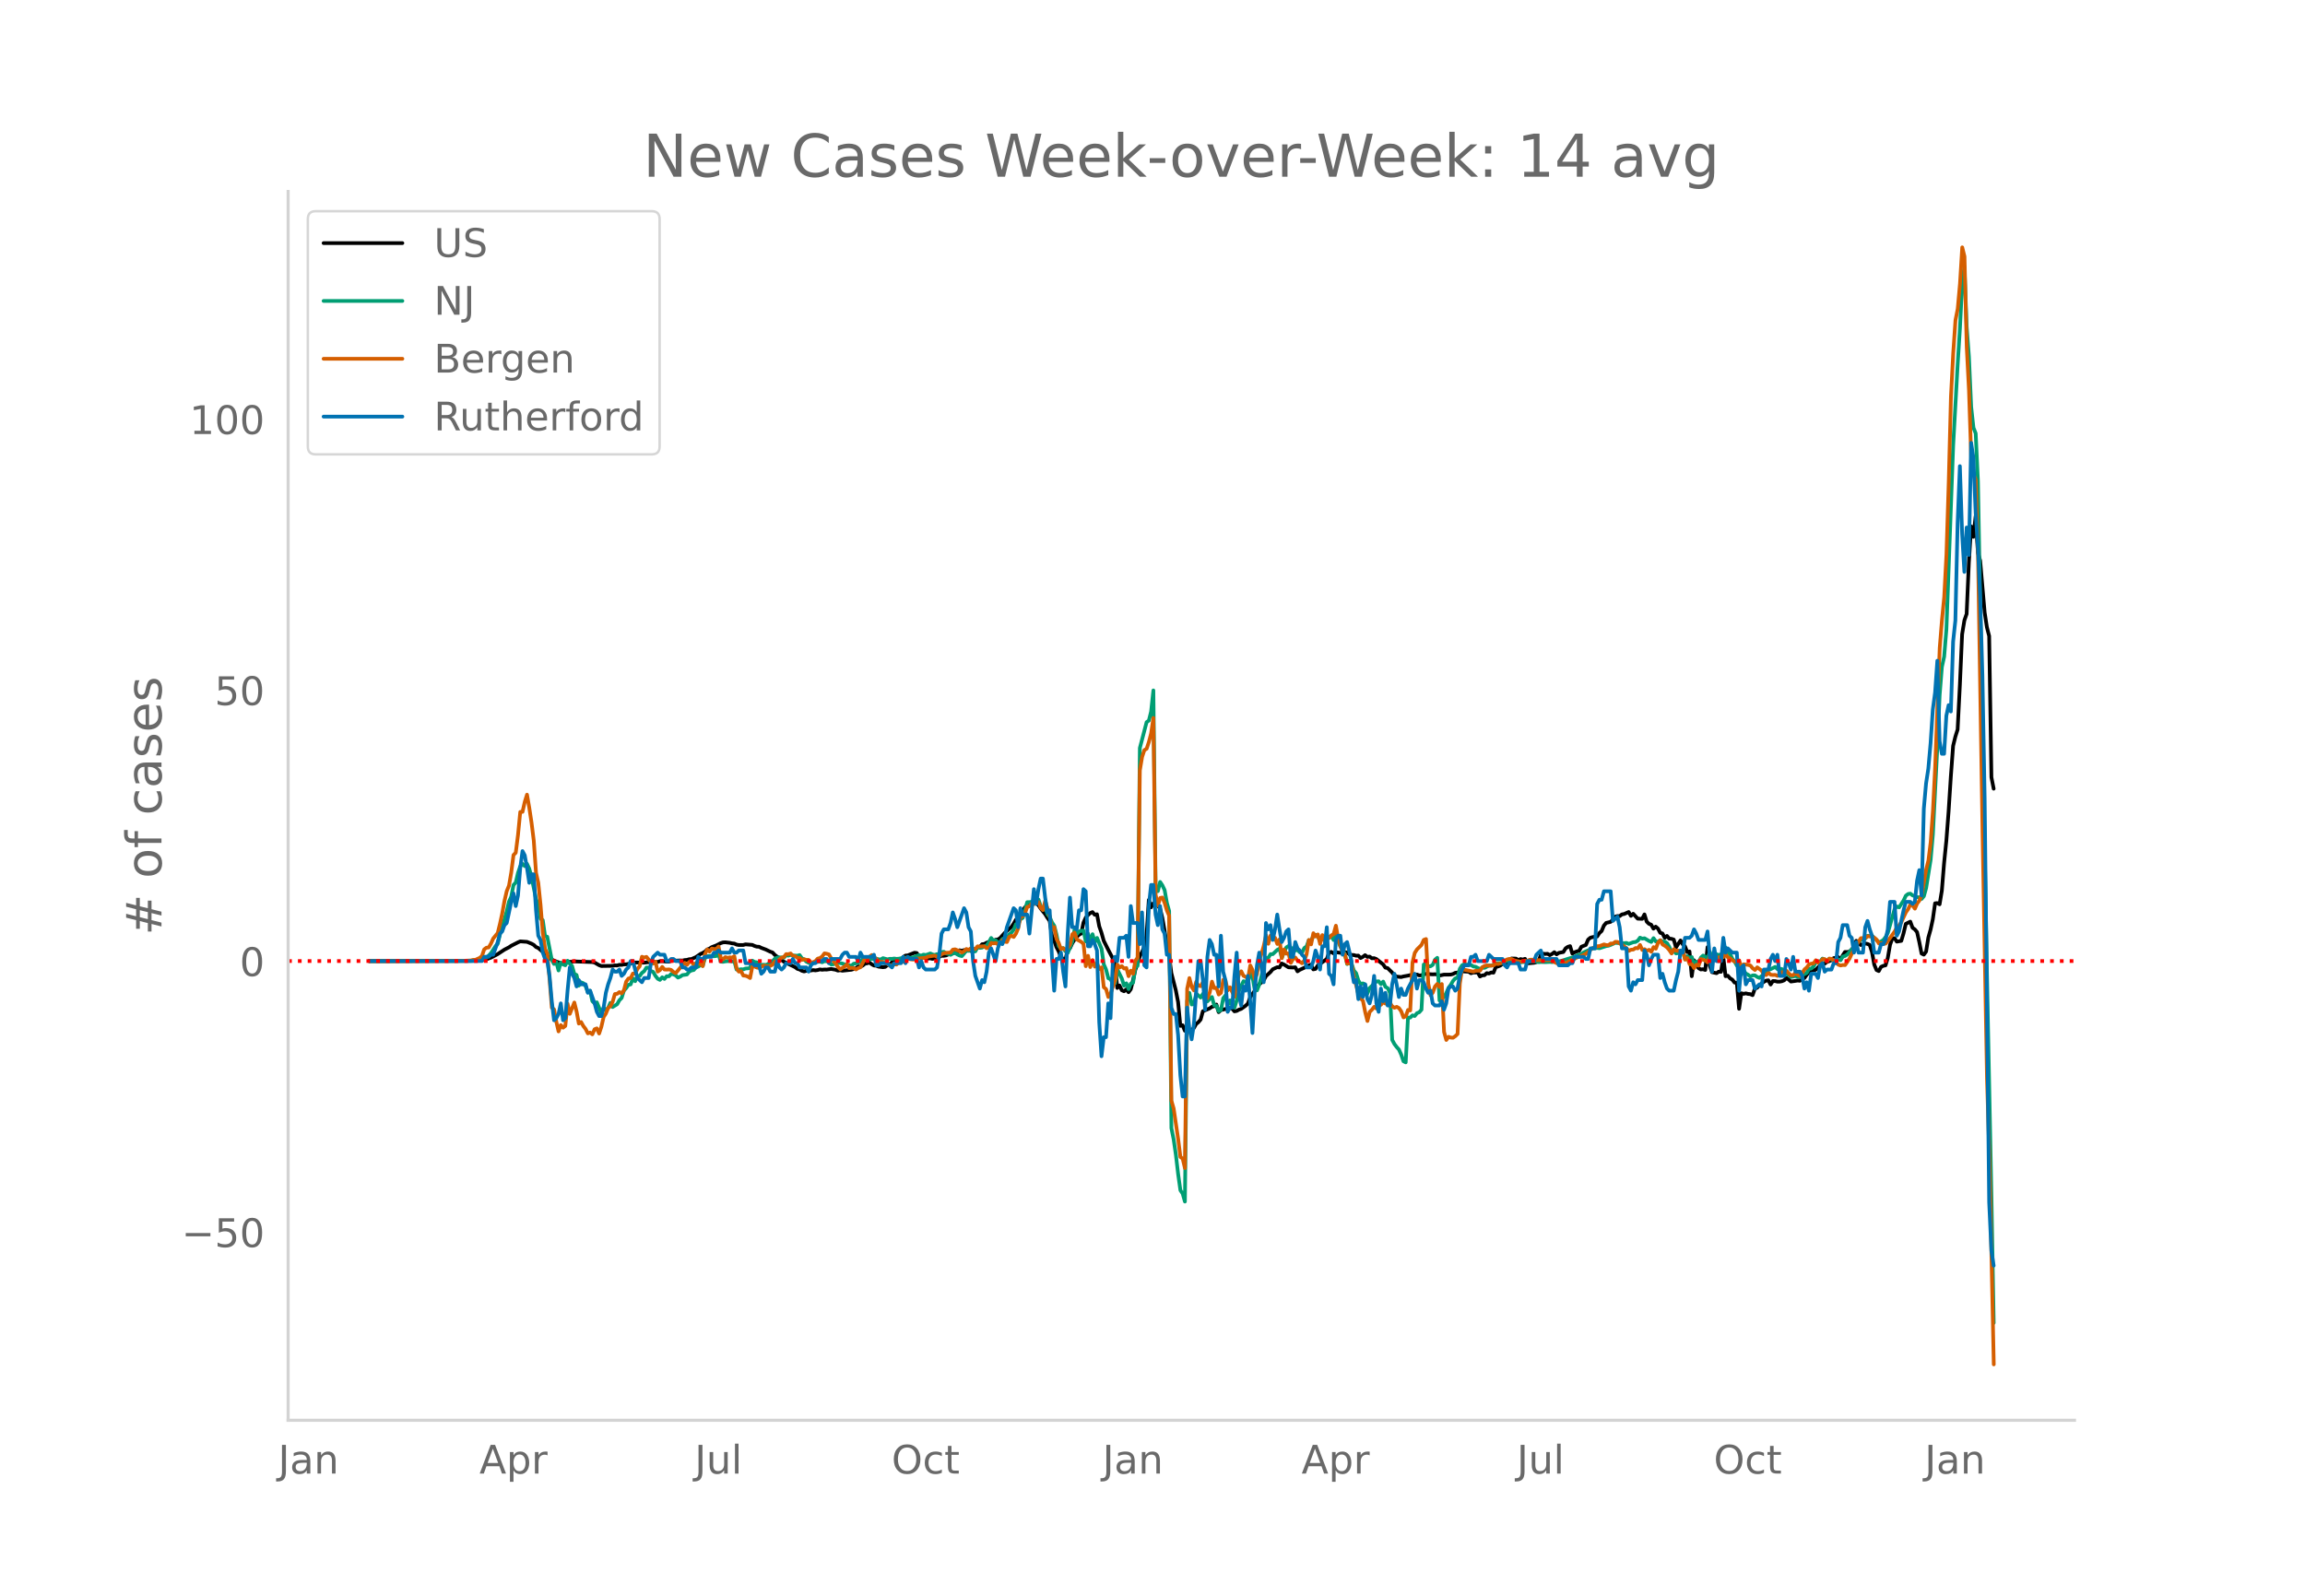 <svg height="864" viewBox="0 0 936 648" width="1248" xmlns="http://www.w3.org/2000/svg" xmlns:xlink="http://www.w3.org/1999/xlink"><defs><style>*{stroke-linecap:butt;stroke-linejoin:round}</style></defs><g id="figure_1"><path d="M0 648h936V0H0z" style="fill:#fff" id="patch_1"/><g id="axes_1"><path d="M117 576.72h725.4V77.76H117z" style="fill:none" id="patch_2"/><path clip-path="url(#pfd071bfe5d)" d="m149.973 390.26 42.073-.117 3.659-.218 1.829-.41 1.83-.645 2.743-1.442 2.744-1.813 1.83-.945.914-.62 2.744-1.394.915-.392 2.743.193 1.83.731.914.506.915.859.915.405 5.487 4.698 1.83.801 1.829.628.915.135.914-.195.915-.45 1.83-.04.914-.133 7.317.264.915.193 1.829 1.062.915.346 4.573-.071.914-.179.915.034.915-.26.914.018.915-.19.915-.031 3.658-.745 3.659.056 1.829-.203.915.067.914-.154 1.83.017.914-.316.915-.025 1.829.192.915-.005 1.829-.574.915.19 1.829-.077.915.042.914-.2.915-.075.914-.275.915-.057 1.83-.806 1.829-1.255.914-.406.915-.552.915-.858.914-.357.915-.604 1.83-.689 1.828-.944.915-.3.915-.05 1.829.217.915.215.914.088.915.421.914.174 1.83-.017.914-.25 2.744.215.915.428.915.286.914.038.915.455 1.83.675 1.828.886.915.306.915 1.01 1.829 1.372.915.567.914.808.915.341.915.56 1.829.858.914.442.915.693.915.275.914.505.915.283.915-.275 1.829-.113.915-.169.914.115.915-.132.914-.261.915.14.915-.098.914.026 1.83-.248 1.829.318.915.359.914-.153.915.185 3.658-.388 1.83-.63.914-.719.915.078.915-.423.914-.765.915-.161.915-.306.914.68.915.53.914.068.915.38 1.83.23.914-.108.915-.75.914-.258.915-.901.915-.31.914.202 1.83-.551.914-1.408.915-.636.914-.067 2.744-1.077.915.115.915 1.404 1.829.45.915.29.914.11.915-.113.914.251.915-.335.915-.047 1.829-.898.915.015.914-.143.915-.42 1.83-.404 1.828-.675.915-.598.915.19.914-.256.915.366.915-.337.914.315.915.009.915-.453.914-1.051.915-.102.914-1.13.915-.108.915-.518.914-.315 1.83-.363.914-.545.915-.093.915-.567 1.829-2.046 2.744-2.462.914-1.305.915-1.607.915-.822.914-1.281.915-1.634.915-1.316 1.829-1.63 1.83-.338.914.326.914.747.915 1.381 1.83 2.25.914 1.49.915 1.27.914 6.074.915 1.997.915 2.569.914 1.745.915 2.303.914.743.915.423.915-4.354.914-.39.915-1.984.915-1.446.914-1.14.915-.923.915-.49.914-4.407.915-2.02.914-1.07.915-.813.915-.398.914 1.098.915-.217.915 4.898.914 2.628.915 3.253 1.83 3.657 1.829 3.478.914 2.475.915 9.551.914-1.012.915 1.922.915.425.914-.764.915 1.146.915-1.2.914-3.622.915-4.233.915-2.587.914-2.979.915-1.7.914-2.111.915-4.48.915-14.55.914 3 .915-1.644.915.623.914.212.915 1.333.915 3.751.914 5.137.915 5.962.914 4.21.915 7.09 1.83 7.082.914 4.711.915 9.667.914-.26.915 2.249.915-1.962.914 1.497.915.148.915-.79.914-1.628.915-.748.914-1.069.915-3.375 2.744-1.169.915-.63.914-.26.915-.666.915 3.08.914-.835 1.83-.423.914.14.915-.662.914.365.915 1.101.915-.169.914-.516.915-.32 1.83-1.314.914-.858.914-2.541 2.744-3.907.915-1.446.915-.635.914-.92.915-1.674 1.83-1.668.914-1.113 1.83-.854.914.107.914-1.61.915.436 1.83 1.123 1.829.087.914-.106.915 1.657.915-.618 2.743-1.25.915-.524.915-.338.914 1.929.915-.19.915-1.408 3.658-2.617.915-2.556.914-.329.915.609.915-.48 2.744.37.914-.398.915.118.915.758.914.258.915.042.915.27.914-.039.915.99.914-.472.915-.7.915.71.914-.128.915.686.915-.053.914.36 2.744 2.164.915 1.32.914.193 1.83 1.783.914 1.173.915.495 1.83.189.914-.248 1.83-.33 1.828-.41.915.117.915-.17.914.369.915-.025.915-.456.914-.107 2.744.163.915-.053.914.08.915.477 1.83-.39 1.829-.007.914-.017.915-.227.915-.47 1.829-.274.915-.353 2.743.177.915.612.915-.283 1.829-.034.915 1.631.914-.46.915-.062.915-.84.914.162.915-.442.914.087.915-2.29.915-.22.914-.352.915-.756 1.83.084.914-.223.915-2.007 1.829.05.914.633.915-.445.915.201.914-.296.915 1.847 2.744-.23.915-.253.914-.393.915-2.58.915-.46.914.1.915-.074.914.56.915-.502.915-.7.914.873.915-.605 1.83-.343.914-1.489.915-.62.914-.281.915 3.04.914-.547.915-.358.915-.223.914-1.665 1.83-.731.914-2.166.915-.763.915-.258 1.829-.254.914-1.38.915-.83.915-2.203.914-1.089 1.83-.43.914-.924.915-1.167.915-.27.914.038.915-.711.915-.157 1.829-.813.914 1.577.915-.865 1.83 1.993 1.829.083.914-1.807.915 2.936.915.879.914.365.915 1.603.914-.822.915.787.915 1.718.914.281.915 1.768.915-.78.914 1.09.915.088.915.295.914 3.187 1.83-2.82.914 1.586.915.798.914 2.336.915-.263.915 10.062.914-6.465 1.83 3.174.914.549.915-.096.915.308.914-9.284.915 7.592.914 2.59 1.83.41.914-.645.915.089.915-6.061.914 7.837.915-.197.915 1.049.914.563.915 1.172.914.041.915 10.608.915-6.313.914.238.915-.193.915.233.914.078.915.42.915-2.624.914-.382.915-.965 1.83-1.451.914-.465.914-.14.915 1.708.915-1.419.914.02.915.23.915.005.914-.17.915-.36.915-.98.914.63.915.833 1.83-.258.914-.151.914.107.915-1.559.915.443.914-1.309.915-.99.915-.757 1.829-.29 1.83-1.823.914-.49.914-.188.915-.685 1.83-.695.914-.88.915-.11.914-.3.915 1.088.914-1.732.915-1.43.915.011.914-.15.915-.862.915-1.197.914-2.336.915.61.915 1.095.914-.218.915-.402.915.18.914.416.915 2.918.914 5.064.915 2.195.915.429.914-1.689.915-.431.915-.198.914-2.979.915-5.337.915-2.577.914-.137.915 1.396 1.83-.317.914-3.075.914-3.83 1.83-.9.914 2.49.915.654.915 1.111.914 4.074.915 4.637.914.43.915-1.222.915-5.694.914-3.253.915-4.248.915-6.423.914-.102.915.512.915-5.53.914-11.266.915-9.023.914-11.934.915-14.227.915-12.345.914-3.747.915-2.912.915-17.98.914-20.72.915-5.585.915-2.647.914-21.053.915-14.497.915 4.235.914-8.354.915 14.716.914 3.312 1.83 21.032.914 6.022.915 3.568.915 57.35.914 4.633h0" style="fill:none;stroke:#000;stroke-linecap:round;stroke-width:1.5" id="line2d_1"/><path clip-path="url(#pfd071bfe5d)" d="m149.973 390.26 41.158-.082 2.744-.21 1.83-.422.914-.532.915-.245.915-.734.914-.979 1.83-2.8.914-.993.915-3.825 2.744-9.32.914-3.977.915-2.02.915-4.745.914-.989.915-3.922.915-2.681.914-.999.915.915.914-.932.915 1.957.915 3.382 1.829 8.95.915 2.419.914 5.612.915.557.915 6.455.914.29 1.83 9.394.914 1.658.915-.772.914 3.407.915-3.203.915.74.914.352.915-1.84.915 1.21.914.892.915 3.233.914.452.915 4.306.915-1.313.914.336.915 1.186.915 2.47.914-.557.915 4.218.915.85.914-.397 1.83 4.396.914-2.2.915 1.085.914-1.044.915-2.009.915 1.68 1.829-1.131.915-1.623.914-.92.915-2.974.915-1.012.914-1.354.915-.172.914-2.451.915 1.159.915-2.166.914.074.915-1.266.915-.708.914-1.461.915.019.915 1.34.914.391.915 1.61.914 1.158.915.476.915-1.048.914.657.915-1.11.915.046.914-.971.915.187.915.425.914.876.915-.386.915-.626 1.829-.243.914-1.166.915-.467.915-.184.914-1.059.915-.338.915-.573.914.258.915-3.09.915-.809.914-.119.915.007.914.128.915-.092.915-.666.914 2.942.915.076.915-.186 1.829-.17.915.22.914-.195.915 3.457.914.048.915-.158.915.055.914-.35 1.83-.151.914-3.044.915.541.915.124.914.761.915.289.915-.05.914.082.915-.386.914-.772.915-.372.915-1.001.914-.45.915-.113 1.83.136.914-.956.915.135.914-.33.915.25 1.83.112.914-.267.914 1.306.915.444.915.908.914.487.915.18.915-.04.914-.567.915.039.914-.096.915.26.915-.422 1.829.044.915 1.285.914-.089.915-.446.915-.198 1.829.35.915.35.914.132 1.83.41.914-.838.915-.124 1.829-.607.915-1.11.914-.657.915.487.915.204.914-.124.915.042.914-.184.915.285.915.076.914-.538 1.83.494.914-.232.915.02.915-.131.914.138.915-.064 1.83-.374 1.828-.07.915.09.915-.064.914-.292.915-.458.915-.292.914.228.915-.423.915.168 1.829-.644.914.403.915.188.915-.324.914.384.915-1.22.915-.113.914.659.915.212.915.37.914-.582.915-.23.914.667.915.437.915.225.914-1.055.915-1.365.915.307.914-.514.915.873.915-.195.914-1.872.915.48.914-.117.915-.531.915-.372.914-1.266.915-1.745.915 1.09.914-.159.915 1.01.915-.312.914-1.207.915-.392.914.089.915-1.53.915-.736.914-1.178.915-2.29.915.031.914-2.021.915-.54 1.83-6.386.914-.016.915-.127 1.829-.874.914-.078.915 2.695.915 1.487.914-1.19.915 3.017.915 1.092.914 2.193.915 1.357.915 3.572.914 4.697.915.977.914-.145.915 1.319.915.654 1.829-4.504.915-4.887.914 1.75.915-1.098.915-.275.914-.063.915 4.392.914-3.155.915 3.092.915-2.878.914 3.258.915-1.759 1.83 4.437.914 6.32.915 2.071.914 3.54.915.413.915 1.861.914-.215.915-5.623 1.83 3.693.914 2.942.914-.998.915 2.352.915-2.225.914-.345.915-6.303.915-.582.914-88.451 2.744-10.496.915-.63.914-3.703.915-8.55.915 80.226.914 1.296.915-3.747.915 1.379.914 1.941.915 5.176.914 3.292.915 88.198.915 4.542.914 6.324.915 7.835.915 6.522.914 1.33.915 3.256.915-81.496.914-3.233.915 4.699.915-.15.914-4.323 1.83 1.657.914-1.515.915 2.95.914.106.915-1.038.915-.72.914 3.385.915.163.915 2.202.914-.492.915-4.758.914-1.184.915 4.039.915-1.984.914 2.088.915.864.915-2.977.914-3.961 1.83-3.804.914.204.915.32.914-3.916.915 1.596.915 5.398.914.12.915-2.334.915-3.557.914-4.466.915-2.75.915-.133.914-1.476.915.003 1.83-1.736.914-.473.914 3.707.915-2.322.915-1.903.914-.57.915.54.915 1.968.914-.763.915-.136.915.956.914.063.915-1.84.914-.615.915-2.575.915.358.914-2.06.915-.441.915.53.914 2.034.915-1.22.915.688.914-.845.915.08.914-.848.915 1.708.915-1.78 1.829 4.44.915 1.119.914 1.98.915 3.978.915-1.397.914 1.324.915 2.73.915 1.068.914 2.975.915 1.46.914-.304.915.443.915 3.678.914-2.227 1.83-1.788.914-.88.915-.08.915 1.17.914-1.041.915 2.143.914.518.915 1.843.915 19.173.914 1.694.915 1.214.915 1.013.914 2.062.915 2.685.915.456.914-18.196.915.009.914-.896.915.253.915-1.163.914-.354.915-1.054.915-18.331.914-.482.915 1.202.915-.002.914-.59.915-2.105.914-.754.915 17.33.915-2.13.914.814.915-1.706.915-2.158.914-1.188.915-1.577.915-1.035.914-.331.915-3.53.915-1.447.914-.457.915.211.914-.027.915.18.915.557.914.141 1.83.97.914-.656.915.122 1.83-.974.914.071.914-.403.915-.65 2.744.009 1.83-.896 1.829.046.914.255.915.046 1.83.276.914-.13.914.047 2.744-.439 1.83.14.914.304.915-.088 1.83.065 1.828-.095.915.09 1.83-.322.914-.009.915-.163 5.487-1.706.915-.504 1.83-.604.914-.644 3.659-1.683.914.005.915-.142.914.13 2.744-.88.915-.147.915-.33 1.829-.858.915.092.914-.157.915.333 1.83-.21.914.4 1.83-.684.914-.101.914-.51.915-1.246.915.402.914-.152 1.83 1.094.914.39.915-1.537.914 1.35.915.115.915-.596.914.495.915.036.915.63.914 1.497.915 2.21.915-.521.914.989.915-.14.914-.317.915-.566.915 3.457.914-1.275.915.553.915-.218.914 3.203.915-1.378.915.644.914-2.26.915-.832 1.83.986.914-2.501.914 2.465.915-.46.915-1.003.914.327.915-.35.915.646.914-3.365.915 2.016.915.662.914 1.888.915 1.124.914 1.65.915.102.915 3.471.914-1.538.915 1.191.915.484.914.757.915-.5.915-.015.914.65.915.39.914-.785 1.83-1.09.914-1.377.915-.305 1.83-.918.914.888.915-.136.914.136.915 1.56.915.484.914.29.915.877 1.83-.388.914.363.914.156.915-.829 1.83-.938.914-1.635.915-.152.914-.825.915-1.708.914-.115.915-.259.915-1.148 1.829.947.915-.859 1.829.576.915-.025.914-.278.915.315.914-1.48.915-.256.915-.615 1.829-2.061.915-.533.914-1.967 1.83-1.286 1.829-.602.915-1.154.914.142.915-.105 1.83 1.726.914.899.914-.333.915-.595.915-1.185.914-1.701 2.744-9.717.915-1.004.914.358 1.83-2.809.914-1.938.915-.692.915-.14.914.722.915.29.915.441.914.009.915.681.914-1.104.915-3.32 1.83-11.445.914-10.348 1.83-35.908.914-20.629.915-11.447.914-4.154.915-11.139 2.744-74.57 1.83-33.012.914-14.504.914-18.2.915-6.894.915 24.442.914 12.048.915 20.404.915 8.41.914 2.344.915 19.371 3.658 200.192 1.83 90.887.914 50.738h0" style="fill:none;stroke:#009e73;stroke-linecap:round;stroke-width:1.5" id="line2d_2"/><path clip-path="url(#pfd071bfe5d)" d="m149.973 390.26 37.5-.085 3.658-.151.915-.237h.915l1.829-.826.915-.742.914-2.715.915-.674.915-.102.914-1.568.915-2.057 1.83-2.243.914-3.744.914-4.233.915-5.042.915-3.98.914-2.243.915-5.295.915-7.116.914-.945.915-7.2.915-9.36.914-.034.915-4.03.914-2.951.915 5.278.915 6.054.914 7.353.915 13.035.915 4.065.914 8.904.915 11.332.915 6.51.914 2.124.915 10.102.914 11.72.915.708.915 5.026.914 3.929.915-2.563.915 1.045.914-.708.915-9.022.915 4.114 1.829-4.603.914 3.642.915 4.908.915-.624.914 1.635.915 1.18.915 1.788.914-.337.915.725.915-2.074.914-.337.915 2.09.915-2.748.914-3.963.915-1.4.914-2.26.915-.674.915-1.838.914-3.154.915-.1.915-.692.914.523.915-1.215.915-3.54.914-1.266.915-.219.914-1.804.915.05.915-1.922.914-1.096.915-3.862.915.337.914-.287 1.83 2.21.914.522.915-.775.914 4.013.915-.59.915-1.299.914 1.046.915.05.915-.084.914.22.915.843.915.438 1.829-2.158.915-1.198.914-.826.915.843.914-1.214.915-.068.915 1.248.914-.708.915-.017.915.422.914.843.915-4.924.915-1.855.914.86.915-1.214.914.168.915.034.915-1.029.914 4.638.915.556.915-.877.914.287.915-.202.915.101.914-.557.915 4.874.914 1.366.915-.135.915 1.754.914.067.915.355.915.573.914-4.705.915.017.915.438.914.118 1.83-.91 1.829.337.914-.253.915-.455.915-1.215.914-.168 1.83-1.484.914-.236.915-1.198.915.017.914-.27.915.962.914.1.915.71.915.033.914.81.915-.304.915.286h.914l.915 1.03.915-.102.914-.405.915-1.045.914-.22.915-.657.915-1.248.914.152.915.27.915 1.618 1.829 2.108.915 1.366.914.945 1.83-1.147.914-.894.915 1.585.914-.118.915.085.915.573.914-.59.915-.32 1.83-3.491.914.253.915-1.03.914-.69.915.91.914.607.915 1.265.915-.068.914.085.915.489.915.27.914.775 1.83-.59.914.118.915-.995.914.068.915-.253.915-1.467.914.151.915.304.915.135.914.017.915-.371 2.744-.253.915-.101.914-.439 1.83-.303.914-.118.915.522.914-.354.915-.725.915-.388.914-.185 1.83-.135.914-1.164.915-.135 1.83.76.914.556.914-.574.915-.877.915.354.914-.657.915.202.915.084.914-1.045.915.067.914-.1.915.033.915.759.914-.169.915-2.007.915.203.914-.135.915.489.915-.506.914-1.113.915.573.914.152.915-2.057.915-.506.914.489.915-1.332.915-2.176.914-4.587.915-.303.915-1.198.914-2.546.915-.337.915-1.046.914.22.915-1.114.914.253.915 2.446.915.809.914-3.76 1.83 6.273.914 5.548.915-1.147.915 4.823.914 1.62.915 2.63.914-.506.915.691.915-.843.914-1.315.915-4.149.915-.691.914 2.732 1.83.995.914.843.915 9.039.914-4.216.915 4.57.915-2.833.914 2.664.915-1.382.915 2.377.914-.691.915 8.078.915.725.914 3.22.915-1.365 1.83-5.515.914-6.307.914 1.198.915-.54.915.978.914-.22.915 3.323.915-2.243.914 1.265.915-5.278.915-1.265.914-76.106.915-5.413.914-2.766.915-.54.915-2.732.914-3.507.915-6.29.915 71.805.914 4.351.915-3.035.915-.186.914 2.176.915 3.069.914 2.108.915 75.144.915 3.154 1.829 12.412.915 7.285.914.657.915 3.862.915-72.834.914-4.334.915 3.609.915 1.416.914-3.49.915 1.534.914.236.915-1.652.915 4.873.914 1.62.915-2.277.915-4.419.914 2.648.915-.169.915 2.749.914-.675.915-5.278.914.27.915 3.997.915-1.248 1.829 3.878.915-5.868.914-3.255.915-1.248.915 1.838.914.439.915.657.914-5.312.915 1.822.915 3.794.914-2.142.915-5.767.915-2.462.914-3.255.915-4.216.915 3.44.914-3.356.915 1.147.915-.219.914 2.496.915-1.889.914 7.656.915-3.524.915 1.703.914-.118.915 3.862.915-1.636.914-.54.915 1.248.915.455.914.624.915-1.13.914-2.529.915-5.801.915 1.787.914-4.536.915 1.332.915-.843.914 3.862.915-3.592.915 2.243.914-2.058.915.979.914-1.046.915-.54.915-3.39.914 5.178.915 3.103.915 2.445.914 1.029.915 3.625.915-.05.914.253.915 5.514.915 3.07.914 3.71.915 1.703.914.843.915 4.654.915 3.626.914-3.693.915-.894.915-1.18.914.691.915-1.602.915.084.914-1.096.915.624.914-.708.915.489.915 1.315.914.59.915-.37.915.505.914 1.333.915 2.445.915-.422.914-2.597.915.203.914-19.495.915-3.878.915-1.417 1.829-1.821.915-2.04.914-.355.915 18.112.915 4.738.914-1.096.915-2.512.914-1.012.915 1.298.915-1.248.914 19.444.915 3.272.915-1.282.914.32.915.051.915-.64.914-.895.915-20.388.915-6.155.914.455 3.659.776.914-.354 1.83-.05.914-1.417.915-.506.915-.22.914.17 1.83-.152.914-.726.915.203 1.829-.624.915-.843.914-.439.915-.22.915.051.914.473.915.303 1.83.337 1.828-.387.915.118.915-.54 1.829-.05.915.236 2.744-.051.914-.084.915.151.914-.118.915.253.915.607.914.456.915.067.915.22.914-.338.915-.034 3.658-1.737.915-.505 1.83-.624 1.829-.877.914-.742.915-.945.915-.64.914-.119.915-.624.914-.05 1.83-.675.914.27.915.017.915-.658.914.05.915-.724.915.034.914.674.915.439 1.83 1.45.914 1.096.914-.506.915-.05.915-.625.914.119.915-1.366.915 2.057.914-.337.915.657.915-.404.914.792.915-1.889.914.641.915-2.445.915-.961.914 1.72.915.489.915.708.914 1.063.915 1.382.915-1.77.914.64.915-.033.914.843.915-.995.915 3.778.914-.608.915 2.48.915-.017.914 1.602.915-1.35.915.355.914-2.682 1.83.607.914.776.915-2.597.914 1.282h.915l.915-.607.914-.068.915-.506.915.354.914-1.18.915 1.299.915.404.914.776 1.83.927.914-.91.915 2.884.914-1.299 1.83.236.914.27.915 1.13.915.658.914-1.063 1.83 1.366.914 1.653.915.1.914-.91.915.81.915.084.914-.05.915.421.915-.86.914-.64.915.235.915-.81.914 1.063.915.776.914-.034.915-1.028.915.893.914.49.915-1.265.915-1.468.914-.775.915-1.282.915-.253.914-.118.915-1.282.914 1.03.915-.17.915-1.315h.914l.915.877.915-1.113.914.135.915.54 1.83 1.82.914.338.914-.22.915.051 1.83-2.698.914-2.023 1.83-3.137.914-1.67.915-1.4 1.829-.117.915-.692 1.829.135.914.49.915.792.915 1.534.914-.134.915.303.915-.118.914-1.045 2.744-3.829.915-1.703.914-.759.915-1.416 1.83-3.98.914-1.265.915-1.889.914.456.915 1.248.915-2.125.914-1.18.915-2.412 1.83-10.203.914-3.693.914-7.403.915-12.648.915-18.06 1.829-48.13.915-11.282.914-9.393.915-17.352.914-29.09.915-35.127.915-17.42.914-13.441.915-4.604.915-10.152.914-14.823.915 3.693.915 36.797.914 17.656.915 27.471.915 6.627.914 2.159.915 29.545 1.83 112.6 1.828 101.114.915 29.748 1.83 86.19h0" style="fill:none;stroke:#d55e00;stroke-linecap:round;stroke-width:1.5" id="line2d_3"/><path clip-path="url(#pfd071bfe5d)" d="M149.973 390.26h45.732l.914-1.718h1.83l.914-.859h.915l1.83-5.153.914-3.436.914-.859.915-2.577.915-.858 1.829-8.59.915-3.435.914 5.153.915-4.294.915-11.166.914-6.87.915 1.717.914 5.153.915 6.013.915-3.436h.914l.915 14.601.915 10.307.914 1.718.915 5.153.915 2.577.914.859.915 6.012.914 10.307.915 7.73.915-.86.914-1.717.915-4.294.915 6.87.914-.858.915-11.166.915-9.448.914 2.577.915 1.718.914 3.435.915-2.576.915 1.718h1.829l.915 3.435.914-.859 1.83 5.154.914 3.435.915 1.718h.915l.914-3.436.915-6.012.914-3.435.915-2.577.915-3.436.914.86h.915l.915-.86.914 2.577.915-.859.915-1.718.914-.859.915-2.576h.914l1.83 6.87 1.829 1.719.915-1.718h1.829l.915-6.012.914-2.577 1.83-1.718.914.859h1.83l.914 2.577h.915l.914-.86h.915l.915.86h1.829l.915 2.576h.914l.915.86h.914l.915-.86h1.83l.914-4.294.915.859h.914l.915-.86h2.744l.914-1.717h.915l.915-.859.914.86h3.659l.915-1.719.914 1.718h.915l.914-.859h1.83l.914 5.154h2.744l.915.858h1.83l.914 3.436.915-.859.914-1.718h.915l.914 1.718h1.83l.914-4.294.915 2.576.915.86.914-.86.915-1.717h1.83l.914-1.718.914 1.718h.915l.915 1.717h2.744l.914 1.718.915-2.577.915-.858h.914l.915-.86h1.83l.914-.858h.914l.915 1.718.915-1.718h3.658l.915-1.718.915-.859h.914l.915 1.718h2.744l.914 1.718.915-3.436.915 1.718h3.658l.915-.859.914 4.294h.915l.915-.858h2.744l1.829 1.717.915-1.717h2.743l.915-2.577.915 2.577.914-2.577.915.859h2.744l.915 3.435.914-2.576.915 2.576.915.86h3.658l.915-.86.914-5.153.915-8.589.915-1.718h1.829l.915-2.576.914-4.295.915 2.577.914 3.435 2.744-7.73.915 1.718.915 6.012.914 1.718.915 12.025.915 6.012 1.829 5.153.914-3.435.915.859.915-4.295.914-7.73.915-1.718 1.83 5.154.914-5.154.915-2.576.914.859.915-2.577.914-4.295 2.744-7.73.915.86.915 6.87.914-7.73.915 2.577h1.83l.914 7.73 1.83-18.037.914 6.012.914-6.012.915-4.294h.915l.914 7.73.915 6.012.915-.859.914 18.896.915 13.742.915-12.883h.914l.915-2.577.914 7.73.915 6.012.915-21.472.914-14.601.915 12.024h.915l.914.86.915-7.73h.915l.914-8.59.915.86.914 22.33h.915l.915-2.576.914 1.718.915 2.576.915 29.203.914 13.742.915-7.73h.915l.914-13.742.915 6.012.915-22.331.914-2.577.915 1.718.914-9.448h1.83l.914-.86.915 8.59.915-20.614.914 6.872h1.83l.914 8.589.915-12.884.914 21.472.915.86.915-24.909.914-8.589h.915l.915 12.025.914 4.294.915-7.73.915 9.448.914 1.718.915 8.589h.914l.915 21.472.915 2.577h.914l.915 8.589.915 16.32.914 8.588h.915l.915-36.074.914 8.59.915 4.294.915-6.012 1.829-25.767h.914l.915 7.73.915 12.024.914-21.472.915-6.871.915 1.718.914 4.294h.915l.915 12.883.914-20.613.915 14.601.914 3.436.915 12.883.915-1.718h.914l.915-12.883.915-9.448.914 17.178.915 4.294.915-7.73.914 1.718.915-6.012.914 10.307.915 12.883.915-17.178.914-10.307.915-5.153 1.83 12.025.914-24.05.915 2.577.914-1.718.915 6.013.915-4.295.914-6.012.915 6.012.914 5.154.915-1.718.915-2.577.914-.859.915 11.166h.915l.914-6.012.915 2.576.915.86.914 1.717.915.859.914 4.294h1.83l.914-2.576.915-4.295.915 2.577.914 5.153.915-9.448h.915l.914-7.73.915 18.896.914.859.915 3.436.915-18.037.914-1.718h.915l.915 7.73.914-4.294.915-.86 1.83 7.73v3.436l.914 5.154.915-.86.914 7.73.915-5.153.914 4.295.915-5.153.915 6.012.914 1.718.915-3.436.915-7.73.914 11.166.915 3.435.915-9.448.914 5.154.915-3.436.914 5.154h.915l.915-8.59.914-4.294.915 4.295.915 5.153.914-3.436.915 2.577h.915l.914-2.577 1.83-3.435.914-2.577.915 6.012.914-3.435h.915l.915.859.914 2.576.915 1.718.915-.859.914 5.154.915.858h1.83l.914-1.717.914 3.435.915-2.576.915-6.013.914-.859h.915l.915 1.718.914-.859.915-5.153.915-2.577.914-1.718h1.83l.914-3.435h.915l.914-.859.915 2.577h3.659l.914-2.577 1.83 1.718h3.658l.915 2.576.914.86.915-1.718h3.658l.915 2.576h1.83l.914-3.435h2.744l.915-2.577 1.829-1.718.915 3.436h5.487l.915 2.576h3.659l.914-.858h.915l.914-2.577h3.659l.915.859h.914l.915-4.295h1.83l.914-18.037.914-1.717h.915l.915-3.436h2.744l.914 12.025 1.83-1.718.914 4.294.915 8.59h1.83l.914 15.46.914 1.717.915-3.435.915.859.914-1.718h1.83l.914-12.025.915 1.718.915 4.294.914-2.576.915-1.718h1.83l.914 9.448.914-1.718.915 3.436.915 2.576.914.86h1.83l.914-4.295.915-3.436.914-8.589.915.86.915-6.013h1.829l.915-.86.914-2.576.915 1.718.915 2.577h2.744l.914-3.436.915 10.307.914 6.012.915-9.448.915 5.154h1.829l.915-9.448.914 6.012.915-1.718 1.83 1.718h1.828l.915 15.46.915-9.448.914-.859.915 7.73.915-1.717h1.829l.915 3.435 1.829-1.717.914.858.915-6.87h1.83l.914-4.295.915-1.718.914 2.577.915-2.577.915 8.589h1.829l.915-6.871.914 1.718.915 2.576.914-5.153.915 6.012h1.83l.914 1.718.915 5.153.914-2.576.915 3.435.915-6.87h1.829l.914 1.717.915-5.154.915-.858.914 3.435.915-.859h1.83l.914-2.576h.915l.914-8.59.915-1.717.914-5.154h1.83l.914 4.295.915.859.915 6.012.914-4.294.915 4.294h1.83l.914-10.307.915-2.576.914 3.435.915 2.577.914 6.871h1.83l.914-3.435h.915l.915-1.718.914-4.295.915-11.165h1.83l.914 13.742.914-1.718 1.83-8.589.914-3.435h1.83l.914.858.915-.858.915-8.59.914-4.294.915 10.307.914-35.215.915-10.307.915-6.012.914-10.307.915-13.742.915-6.871.914-12.884.915 32.638.915 5.154h.914l.915-15.46.914-4.295.915 2.577.915-28.344.914-8.589.915-39.509.915-23.19.914 27.485.915 15.46.915-18.037.914 11.166.915-45.522.915 6.012.914 22.332.915 13.742.914 20.613.915 31.78.915 49.816 1.829 164.049.915 19.754.914 6.013h0" style="fill:none;stroke:#0072b2;stroke-linecap:round;stroke-width:1.5" id="line2d_4"/><path clip-path="url(#pfd071bfe5d)" d="M117 390.26h725.4" style="fill:none;stroke:red;stroke-dasharray:1.5,2.475;stroke-dashoffset:0;stroke-width:1.5" id="line2d_5"/><path d="M117 576.72V77.76" style="fill:none;stroke:#d3d3d3;stroke-linecap:square;stroke-linejoin:miter;stroke-width:1.25" id="patch_3"/><path d="M117 576.72h725.4" style="fill:none;stroke:#d3d3d3;stroke-linecap:square;stroke-linejoin:miter;stroke-width:1.25" id="patch_4"/><g id="matplotlib.axis_1"><g id="xtick_1"><g style="fill:#696969" transform="matrix(.16 0 0 -.16 112.945 598.378)" id="text_1"><defs><path d="M9.813 72.906h9.859V5.078q0-13.187-5-19.14-5-5.954-16.094-5.954h-3.75v8.297h3.078q6.531 0 9.219 3.672Q9.813-4.39 9.813 5.078z" id="DejaVuSans-74"/><path d="M34.281 27.484q-10.89 0-15.093-2.484-4.204-2.484-4.204-8.5 0-4.781 3.157-7.594 3.156-2.797 8.562-2.797 7.485 0 12 5.297 4.516 5.297 4.516 14.078v2zm17.922 3.72V0H43.22v8.297Q40.14 3.328 35.547.953q-4.594-2.375-11.234-2.375-8.391 0-13.36 4.719Q6 8.016 6 15.922q0 9.219 6.172 13.906 6.187 4.688 18.437 4.688h12.61v.89q0 6.203-4.078 9.594-4.078 3.39-11.453 3.39-4.688 0-9.141-1.124-4.438-1.125-8.531-3.375v8.312q4.921 1.906 9.562 2.844 4.64.953 9.031.953 11.875 0 17.735-6.156 5.86-6.14 5.86-18.64z" id="DejaVuSans-97"/><path d="M54.89 33.016V0h-8.984v32.719q0 7.765-3.031 11.61-3.031 3.858-9.078 3.858-7.281 0-11.484-4.64-4.204-4.625-4.204-12.64V0H9.08v54.688h9.03v-8.5q3.235 4.937 7.594 7.374Q30.078 56 35.797 56q9.422 0 14.25-5.828 4.844-5.828 4.844-17.156z" id="DejaVuSans-110"/></defs><use xlink:href="#DejaVuSans-74"/><use x="29.492" xlink:href="#DejaVuSans-97"/><use x="90.771" xlink:href="#DejaVuSans-110"/></g></g><g id="xtick_2"><g style="fill:#696969" transform="matrix(.16 0 0 -.16 194.67 598.378)" id="text_2"><defs><path d="M34.188 63.188 20.797 26.906h26.812zm-5.579 9.718h11.188L67.578 0h-10.25l-6.64 18.703h-32.86L11.188 0H.78z" id="DejaVuSans-65"/><path d="M18.11 8.203v-29H9.077v75.484h9.031v-8.296q2.844 4.875 7.157 7.234Q29.594 56 35.594 56q9.968 0 16.187-7.906 6.235-7.907 6.235-20.797T51.78 6.484q-6.218-7.906-16.187-7.906-6 0-10.328 2.375-4.313 2.375-7.157 7.25zm30.578 19.094q0 9.906-4.079 15.547-4.078 5.64-11.203 5.64-7.14 0-11.218-5.64-4.079-5.64-4.079-15.547 0-9.906 4.078-15.547 4.079-5.64 11.22-5.64 7.124 0 11.202 5.64t4.078 15.547z" id="DejaVuSans-112"/><path d="M41.11 46.297q-1.516.875-3.297 1.281Q36.03 48 33.89 48q-7.625 0-11.703-4.953-4.079-4.953-4.079-14.234V0H9.08v54.688h9.03v-8.5q2.844 4.984 7.375 7.39Q30.031 56 36.531 56q.922 0 2.047-.125 1.125-.11 2.484-.36z" id="DejaVuSans-114"/></defs><use xlink:href="#DejaVuSans-65"/><use x="68.408" xlink:href="#DejaVuSans-112"/><use x="131.885" xlink:href="#DejaVuSans-114"/></g></g><g id="xtick_3"><g style="fill:#696969" transform="matrix(.16 0 0 -.16 282.09 598.378)" id="text_3"><defs><path d="M8.5 21.578v33.11h8.984V21.922q0-7.766 3.016-11.656 3.031-3.875 9.094-3.875 7.265 0 11.484 4.64 4.234 4.64 4.234 12.656v31h8.985V0h-8.984v8.406Q42.047 3.422 37.718 1q-4.313-2.422-10.032-2.422-9.421 0-14.312 5.86Q8.5 10.296 8.5 21.578zM31.11 56z" id="DejaVuSans-117"/><path d="M9.422 75.984h8.984V0H9.422z" id="DejaVuSans-108"/></defs><use xlink:href="#DejaVuSans-74"/><use x="29.492" xlink:href="#DejaVuSans-117"/><use x="92.871" xlink:href="#DejaVuSans-108"/></g></g><g id="xtick_4"><g style="fill:#696969" transform="matrix(.16 0 0 -.16 362.056 598.378)" id="text_4"><defs><path d="M39.406 66.219q-10.75 0-17.078-8.016-6.312-8-6.312-21.828 0-13.766 6.312-21.781 6.328-8 17.078-8 10.735 0 17.016 8 6.281 8.015 6.281 21.781 0 13.828-6.281 21.828-6.281 8.016-17.016 8.016zm0 8q15.328 0 24.5-10.281 9.188-10.282 9.188-27.563 0-17.234-9.188-27.516-9.172-10.28-24.5-10.28-15.375 0-24.593 10.25-9.204 10.265-9.204 27.546t9.204 27.563q9.218 10.28 24.593 10.28z" id="DejaVuSans-79"/><path d="M48.781 52.594v-8.407q-3.812 2.11-7.64 3.157-3.828 1.047-7.735 1.047-8.75 0-13.593-5.547-4.829-5.532-4.829-15.547 0-10.016 4.829-15.563 4.843-5.53 13.593-5.53 3.907 0 7.735 1.046 3.828 1.047 7.64 3.156V2.094Q45.016.344 40.984-.531q-4.015-.89-8.562-.89-12.36 0-19.64 7.765-7.266 7.765-7.266 20.953 0 13.375 7.343 21.031Q20.22 56 33.016 56q4.14 0 8.093-.86 3.953-.843 7.672-2.546z" id="DejaVuSans-99"/><path d="M18.313 70.219V54.688h18.5v-6.985h-18.5V18.016q0-6.688 1.828-8.594 1.828-1.906 7.453-1.906h9.218V0h-9.218q-10.407 0-14.36 3.875-3.953 3.89-3.953 14.14v29.688H2.687v6.984h6.594V70.22z" id="DejaVuSans-116"/></defs><use xlink:href="#DejaVuSans-79"/><use x="78.711" xlink:href="#DejaVuSans-99"/><use x="133.691" xlink:href="#DejaVuSans-116"/></g></g><g id="xtick_5"><g style="fill:#696969" transform="matrix(.16 0 0 -.16 447.703 598.378)" id="text_5"><use xlink:href="#DejaVuSans-74"/><use x="29.492" xlink:href="#DejaVuSans-97"/><use x="90.771" xlink:href="#DejaVuSans-110"/></g></g><g id="xtick_6"><g style="fill:#696969" transform="matrix(.16 0 0 -.16 528.513 598.378)" id="text_6"><use xlink:href="#DejaVuSans-65"/><use x="68.408" xlink:href="#DejaVuSans-112"/><use x="131.885" xlink:href="#DejaVuSans-114"/></g></g><g id="xtick_7"><g style="fill:#696969" transform="matrix(.16 0 0 -.16 615.932 598.378)" id="text_7"><use xlink:href="#DejaVuSans-74"/><use x="29.492" xlink:href="#DejaVuSans-117"/><use x="92.871" xlink:href="#DejaVuSans-108"/></g></g><g id="xtick_8"><g style="fill:#696969" transform="matrix(.16 0 0 -.16 695.9 598.378)" id="text_8"><use xlink:href="#DejaVuSans-79"/><use x="78.711" xlink:href="#DejaVuSans-99"/><use x="133.691" xlink:href="#DejaVuSans-116"/></g></g><g id="xtick_9"><g style="fill:#696969" transform="matrix(.16 0 0 -.16 781.546 598.378)" id="text_9"><use xlink:href="#DejaVuSans-74"/><use x="29.492" xlink:href="#DejaVuSans-97"/><use x="90.771" xlink:href="#DejaVuSans-110"/></g></g></g><g id="matplotlib.axis_2"><g id="ytick_1"><g style="fill:#696969" transform="matrix(.16 0 0 -.16 73.733 506.381)" id="text_10"><defs><path d="M10.594 35.5h62.593v-8.297H10.594z" id="DejaVuSans-8722"/><path d="M10.797 72.906h38.719v-8.312H19.828v-17.86q2.14.735 4.281 1.094 2.157.36 4.313.36 12.203 0 19.328-6.688 7.14-6.688 7.14-18.11 0-11.765-7.328-18.296-7.328-6.516-20.656-6.516-4.593 0-9.36.781-4.75.782-9.827 2.344v9.922q4.39-2.39 9.078-3.563 4.687-1.171 9.906-1.171 8.453 0 13.375 4.437 4.938 4.438 4.938 12.063 0 7.609-4.938 12.047-4.922 4.453-13.375 4.453-3.953 0-7.89-.875-3.922-.875-8.016-2.735z" id="DejaVuSans-53"/><path d="M31.781 66.406q-7.61 0-11.453-7.5Q16.5 51.422 16.5 36.375q0-14.984 3.828-22.484 3.844-7.5 11.453-7.5 7.672 0 11.5 7.5 3.844 7.5 3.844 22.484 0 15.047-3.844 22.531-3.828 7.5-11.5 7.5zm0 7.813q12.266 0 18.735-9.703 6.468-9.688 6.468-28.141 0-18.406-6.468-28.11-6.47-9.687-18.735-9.687-12.25 0-18.718 9.688-6.47 9.703-6.47 28.109 0 18.453 6.47 28.14Q19.53 74.22 31.78 74.22z" id="DejaVuSans-48"/></defs><use xlink:href="#DejaVuSans-8722"/><use x="83.789" xlink:href="#DejaVuSans-53"/><use x="147.412" xlink:href="#DejaVuSans-48"/></g></g><g id="ytick_2"><use xlink:href="#DejaVuSans-48" style="fill:#696969" transform="matrix(.16 0 0 -.16 97.32 396.338)" id="text_11"/></g><g id="ytick_3"><g style="fill:#696969" transform="matrix(.16 0 0 -.16 87.14 286.296)" id="text_12"><use xlink:href="#DejaVuSans-53"/><use x="63.623" xlink:href="#DejaVuSans-48"/></g></g><g id="ytick_4"><g style="fill:#696969" transform="matrix(.16 0 0 -.16 76.96 176.253)" id="text_13"><defs><path d="M12.406 8.297h16.11v55.625l-17.532-3.516v8.985l17.438 3.515h9.86V8.296H54.39V0H12.406z" id="DejaVuSans-49"/></defs><use xlink:href="#DejaVuSans-49"/><use x="63.623" xlink:href="#DejaVuSans-48"/><use x="127.246" xlink:href="#DejaVuSans-48"/></g></g><g style="fill:#696969" transform="matrix(0 -.2 -.2 0 65.573 379.813)" id="text_14"><defs><path d="M51.125 44H36.922l-4.11-16.313h14.313zm-7.328 27.781-5.078-20.265h14.265L58.11 71.78h7.813L60.89 51.516h15.234V44h-17.14l-4-16.313h15.53V20.22H53.079L48 0h-7.813l5.032 20.219H30.906L25.875 0h-7.86l5.079 20.219H7.719v7.468h17.187L29 44H13.281v7.516h17.625l4.985 20.265z" id="DejaVuSans-35"/><path d="M30.61 48.39q-7.22 0-11.422-5.64-4.204-5.64-4.204-15.453 0-9.813 4.172-15.453 4.188-5.64 11.453-5.64 7.188 0 11.375 5.655 4.203 5.672 4.203 15.438 0 9.719-4.203 15.406-4.187 5.688-11.375 5.688zm0 7.61q11.718 0 18.406-7.625 6.703-7.61 6.703-21.078 0-13.422-6.703-21.078-6.688-7.64-18.407-7.64-11.765 0-18.437 7.64-6.656 7.656-6.656 21.078 0 13.469 6.656 21.078Q18.844 56 30.609 56z" id="DejaVuSans-111"/><path d="M37.11 75.984V68.5h-8.594q-4.828 0-6.72-1.953-1.874-1.953-1.874-7.031v-4.828h14.797v-6.985H19.922V0H10.89v47.703H2.297v6.984h8.594V58.5q0 9.125 4.25 13.297 4.25 4.187 13.468 4.187z" id="DejaVuSans-102"/><path d="M44.281 53.078v-8.5q-3.797 1.953-7.906 2.922-4.094.984-8.5.984-6.688 0-10.031-2.047-3.344-2.046-3.344-6.156 0-3.125 2.39-4.906 2.391-1.781 9.626-3.39l3.078-.688q9.562-2.047 13.593-5.781 4.032-3.735 4.032-10.422 0-7.625-6.032-12.078-6.03-4.438-16.578-4.438-4.39 0-9.156.86Q10.688.296 5.422 2v9.281q4.984-2.594 9.812-3.89 4.829-1.282 9.579-1.282 6.343 0 9.75 2.172 3.421 2.172 3.421 6.125 0 3.656-2.468 5.61-2.453 1.953-10.813 3.765l-3.125.735q-8.344 1.75-12.062 5.39-3.704 3.64-3.704 9.985 0 7.718 5.47 11.906Q16.75 56 26.811 56q4.97 0 9.36-.734 4.406-.72 8.11-2.188z" id="DejaVuSans-115"/><path d="M56.203 29.594v-4.39H14.891q.593-9.282 5.593-14.142 5-4.859 13.938-4.859 5.172 0 10.031 1.266 4.86 1.265 9.656 3.812v-8.5Q49.266.734 44.187-.344 39.11-1.422 33.892-1.422q-13.094 0-20.735 7.61-7.64 7.625-7.64 20.625 0 13.421 7.25 21.296Q20.016 56 32.328 56q11.031 0 17.453-7.11 6.422-7.093 6.422-19.296zm-8.984 2.64q-.094 7.36-4.125 11.75-4.032 4.407-10.672 4.407-7.516 0-12.031-4.25-4.516-4.25-5.203-11.97z" id="DejaVuSans-101"/></defs><use xlink:href="#DejaVuSans-35"/><use x="83.789" xlink:href="#DejaVuSans-32"/><use x="115.576" xlink:href="#DejaVuSans-111"/><use x="176.758" xlink:href="#DejaVuSans-102"/><use x="211.963" xlink:href="#DejaVuSans-32"/><use x="243.75" xlink:href="#DejaVuSans-99"/><use x="298.73" xlink:href="#DejaVuSans-97"/><use x="360.01" xlink:href="#DejaVuSans-115"/><use x="412.109" xlink:href="#DejaVuSans-101"/><use x="473.633" xlink:href="#DejaVuSans-115"/></g></g><g style="fill:#696969" transform="matrix(.24 0 0 -.24 261.11 71.76)" id="text_15"><defs><path d="M9.813 72.906h13.28l32.329-60.984v60.984h9.562V0h-13.28L19.39 60.984V0H9.813z" id="DejaVuSans-78"/><path d="M4.203 54.688h8.985l11.234-42.672 11.172 42.672h10.593l11.235-42.672 11.187 42.672h8.985L63.28 0H52.688L40.922 44.828 29.109 0H18.5z" id="DejaVuSans-119"/><path d="M64.406 67.281v-10.39q-4.984 4.64-10.625 6.922-5.64 2.296-11.984 2.296-12.5 0-19.14-7.64-6.641-7.64-6.641-22.094 0-14.406 6.64-22.047 6.64-7.64 19.14-7.64 6.345 0 11.985 2.296 5.64 2.297 10.625 6.938V5.609Q59.234 2.094 53.437.33q-5.78-1.75-12.218-1.75-16.563 0-26.094 10.124-9.516 10.14-9.516 27.672 0 17.578 9.516 27.703 9.531 10.14 26.094 10.14 6.531 0 12.312-1.734 5.797-1.734 10.875-5.203z" id="DejaVuSans-67"/><path d="M3.328 72.906h9.953L28.61 11.281l15.282 61.625h11.093l15.328-61.625 15.282 61.625h10.015L77.297 0H64.89L49.516 63.281 33.984 0H21.578z" id="DejaVuSans-87"/><path d="M9.078 75.984h9.031V31.11l26.813 23.578H56.39l-29-25.578L57.625 0H45.906L18.11 26.703V0H9.08z" id="DejaVuSans-107"/><path d="M4.89 31.39h26.313v-8H4.891z" id="DejaVuSans-45"/><path d="M2.984 54.688H12.5L29.594 8.797l17.093 45.89h9.516L35.687 0H23.485z" id="DejaVuSans-118"/><path d="M11.719 12.406h10.297V0H11.719zm0 39.297h10.297v-12.39H11.719z" id="DejaVuSans-58"/><path d="M37.797 64.313 12.89 25.39h24.906zm-2.594 8.593H47.61V25.391h10.407v-8.203H47.609V0h-9.812v17.188H4.89v9.515z" id="DejaVuSans-52"/><path d="M45.406 27.984q0 9.766-4.031 15.125-4.016 5.375-11.297 5.375-7.219 0-11.25-5.375-4.031-5.359-4.031-15.125 0-9.718 4.031-15.093t11.25-5.375q7.281 0 11.297 5.375 4.031 5.375 4.031 15.093zm8.985-21.203q0-13.953-6.203-20.765Q42-20.797 29.203-20.797q-4.734 0-8.937.703-4.203.703-8.157 2.172v8.735q3.954-2.141 7.813-3.157 3.86-1.031 7.86-1.031 8.843 0 13.234 4.61 4.39 4.609 4.39 13.937v4.453q-2.781-4.844-7.125-7.234Q33.938 0 27.875 0 17.828 0 11.672 7.656q-6.156 7.672-6.156 20.328 0 12.688 6.156 20.344Q17.828 56 27.875 56q6.063 0 10.406-2.39 4.344-2.391 7.125-7.22v8.297h8.985z" id="DejaVuSans-103"/></defs><use xlink:href="#DejaVuSans-78"/><use x="74.805" xlink:href="#DejaVuSans-101"/><use x="136.328" xlink:href="#DejaVuSans-119"/><use x="218.115" xlink:href="#DejaVuSans-32"/><use x="249.902" xlink:href="#DejaVuSans-67"/><use x="319.727" xlink:href="#DejaVuSans-97"/><use x="381.006" xlink:href="#DejaVuSans-115"/><use x="433.105" xlink:href="#DejaVuSans-101"/><use x="494.629" xlink:href="#DejaVuSans-115"/><use x="546.729" xlink:href="#DejaVuSans-32"/><use x="578.516" xlink:href="#DejaVuSans-87"/><use x="671.518" xlink:href="#DejaVuSans-101"/><use x="733.041" xlink:href="#DejaVuSans-101"/><use x="794.564" xlink:href="#DejaVuSans-107"/><use x="852.475" xlink:href="#DejaVuSans-45"/><use x="890.434" xlink:href="#DejaVuSans-111"/><use x="951.615" xlink:href="#DejaVuSans-118"/><use x="1010.795" xlink:href="#DejaVuSans-101"/><use x="1072.318" xlink:href="#DejaVuSans-114"/><use x="1107.057" xlink:href="#DejaVuSans-45"/><use x="1139.141" xlink:href="#DejaVuSans-87"/><use x="1232.143" xlink:href="#DejaVuSans-101"/><use x="1293.666" xlink:href="#DejaVuSans-101"/><use x="1355.189" xlink:href="#DejaVuSans-107"/><use x="1413.1" xlink:href="#DejaVuSans-58"/><use x="1446.791" xlink:href="#DejaVuSans-32"/><use x="1478.578" xlink:href="#DejaVuSans-49"/><use x="1542.201" xlink:href="#DejaVuSans-52"/><use x="1605.824" xlink:href="#DejaVuSans-32"/><use x="1637.611" xlink:href="#DejaVuSans-97"/><use x="1698.891" xlink:href="#DejaVuSans-118"/><use x="1758.07" xlink:href="#DejaVuSans-103"/></g><g id="legend_1"><path d="M128.2 184.5h136.45q3.2 0 3.2-3.2V88.96q0-3.2-3.2-3.2H128.2q-3.2 0-3.2 3.2v92.34q0 3.2 3.2 3.2z" style="fill:none;opacity:.8;stroke:#ccc;stroke-linejoin:miter" id="patch_5"/><path d="M131.4 98.718h32" style="fill:none;stroke:#000;stroke-linecap:round;stroke-width:1.5" id="line2d_6"/><g style="fill:#696969" transform="matrix(.16 0 0 -.16 176.2 104.317)" id="text_16"><defs><path d="M8.688 72.906h9.921V28.61q0-11.718 4.235-16.875 4.25-5.14 13.781-5.14 9.469 0 13.719 5.14 4.25 5.157 4.25 16.875v44.297H64.5V27.391q0-14.25-7.063-21.532-7.046-7.28-20.812-7.28-13.828 0-20.89 7.28-7.047 7.282-7.047 21.532z" id="DejaVuSans-85"/><path d="M53.516 70.516V60.89q-5.61 2.687-10.594 4-4.984 1.328-9.625 1.328-8.047 0-12.422-3.125t-4.375-8.89q0-4.845 2.906-7.313 2.907-2.453 11.016-3.97l5.953-1.218q11.031-2.11 16.281-7.406 5.25-5.297 5.25-14.172 0-10.61-7.11-16.078-7.093-5.469-20.812-5.469-5.172 0-11.015 1.172Q13.14.922 6.89 3.219v10.156q6-3.36 11.765-5.078 5.766-1.703 11.328-1.703 8.438 0 13.032 3.312 4.593 3.328 4.593 9.485 0 5.359-3.297 8.39-3.296 3.032-10.812 4.547L27.484 33.5q-11.03 2.188-15.968 6.875-4.922 4.688-4.922 13.047 0 9.672 6.812 15.234 6.813 5.563 18.766 5.563 5.14 0 10.453-.938 5.328-.922 10.89-2.765z" id="DejaVuSans-83"/></defs><use xlink:href="#DejaVuSans-85"/><use x="73.193" xlink:href="#DejaVuSans-83"/></g><path d="M131.4 122.203h32" style="fill:none;stroke:#009e73;stroke-linecap:round;stroke-width:1.5" id="line2d_8"/><g style="fill:#696969" transform="matrix(.16 0 0 -.16 176.2 127.802)" id="text_17"><use xlink:href="#DejaVuSans-78"/><use x="74.805" xlink:href="#DejaVuSans-74"/></g><path d="M131.4 145.688h32" style="fill:none;stroke:#d55e00;stroke-linecap:round;stroke-width:1.5" id="line2d_10"/><g style="fill:#696969" transform="matrix(.16 0 0 -.16 176.2 151.287)" id="text_18"><defs><path d="M19.672 34.813V8.108H35.5q7.953 0 11.781 3.297 3.844 3.297 3.844 10.078 0 6.844-3.844 10.078-3.828 3.25-11.781 3.25zm0 29.984V42.828h14.61q7.218 0 10.75 2.703 3.546 2.719 3.546 8.282 0 5.515-3.547 8.25-3.531 2.734-10.75 2.734zm-9.86 8.11h25.204q11.28 0 17.375-4.688Q58.5 63.53 58.5 54.89q0-6.703-3.125-10.657-3.125-3.953-9.188-4.922 7.282-1.562 11.313-6.53 4.031-4.954 4.031-12.376 0-9.765-6.64-15.093Q48.25 0 35.984 0H9.812z" id="DejaVuSans-66"/></defs><use xlink:href="#DejaVuSans-66"/><use x="68.604" xlink:href="#DejaVuSans-101"/><use x="130.127" xlink:href="#DejaVuSans-114"/><use x="169.49" xlink:href="#DejaVuSans-103"/><use x="232.967" xlink:href="#DejaVuSans-101"/><use x="294.49" xlink:href="#DejaVuSans-110"/></g><path d="M131.4 169.173h32" style="fill:none;stroke:#0072b2;stroke-linecap:round;stroke-width:1.5" id="line2d_12"/><g style="fill:#696969" transform="matrix(.16 0 0 -.16 176.2 174.773)" id="text_19"><defs><path d="M44.39 34.188q3.172-1.079 6.172-4.594 3-3.516 6.032-9.672L66.609 0H56l-9.313 18.703q-3.624 7.328-7.015 9.719-3.39 2.39-9.25 2.39h-10.75V0h-9.86v72.906h22.266q12.5 0 18.656-5.234 6.157-5.219 6.157-15.766 0-6.89-3.203-11.437-3.204-4.532-9.297-6.282zM19.673 64.797V38.922h12.406q7.125 0 10.766 3.297 3.64 3.297 3.64 9.687 0 6.39-3.64 9.64-3.64 3.25-10.766 3.25z" id="DejaVuSans-82"/><path d="M54.89 33.016V0h-8.984v32.719q0 7.765-3.031 11.61-3.031 3.858-9.078 3.858-7.281 0-11.484-4.64-4.204-4.625-4.204-12.64V0H9.08v75.984h9.03V46.188q3.235 4.937 7.594 7.374Q30.078 56 35.797 56q9.422 0 14.25-5.828 4.844-5.828 4.844-17.156z" id="DejaVuSans-104"/><path d="M45.406 46.39v29.594h8.985V0h-8.985v8.203Q42.578 3.328 38.25.953q-4.313-2.375-10.375-2.375-9.906 0-16.14 7.906-6.22 7.922-6.22 20.813 0 12.89 6.22 20.797Q17.968 56 27.874 56q6.063 0 10.375-2.375 4.328-2.36 7.156-7.234zm-30.61-19.093q0-9.906 4.079-15.547 4.078-5.64 11.203-5.64 7.125 0 11.219 5.64 4.11 5.64 4.11 15.547 0 9.906-4.11 15.547-4.094 5.64-11.219 5.64-7.125 0-11.203-5.64-4.078-5.64-4.078-15.547z" id="DejaVuSans-100"/></defs><use xlink:href="#DejaVuSans-82"/><use x="64.982" xlink:href="#DejaVuSans-117"/><use x="128.361" xlink:href="#DejaVuSans-116"/><use x="167.57" xlink:href="#DejaVuSans-104"/><use x="230.949" xlink:href="#DejaVuSans-101"/><use x="292.473" xlink:href="#DejaVuSans-114"/><use x="333.586" xlink:href="#DejaVuSans-102"/><use x="368.791" xlink:href="#DejaVuSans-111"/><use x="429.973" xlink:href="#DejaVuSans-114"/><use x="469.336" xlink:href="#DejaVuSans-100"/></g></g></g></g><defs><clipPath id="pfd071bfe5d"><path d="M117 77.76h725.4v498.96H117z"/></clipPath></defs></svg>